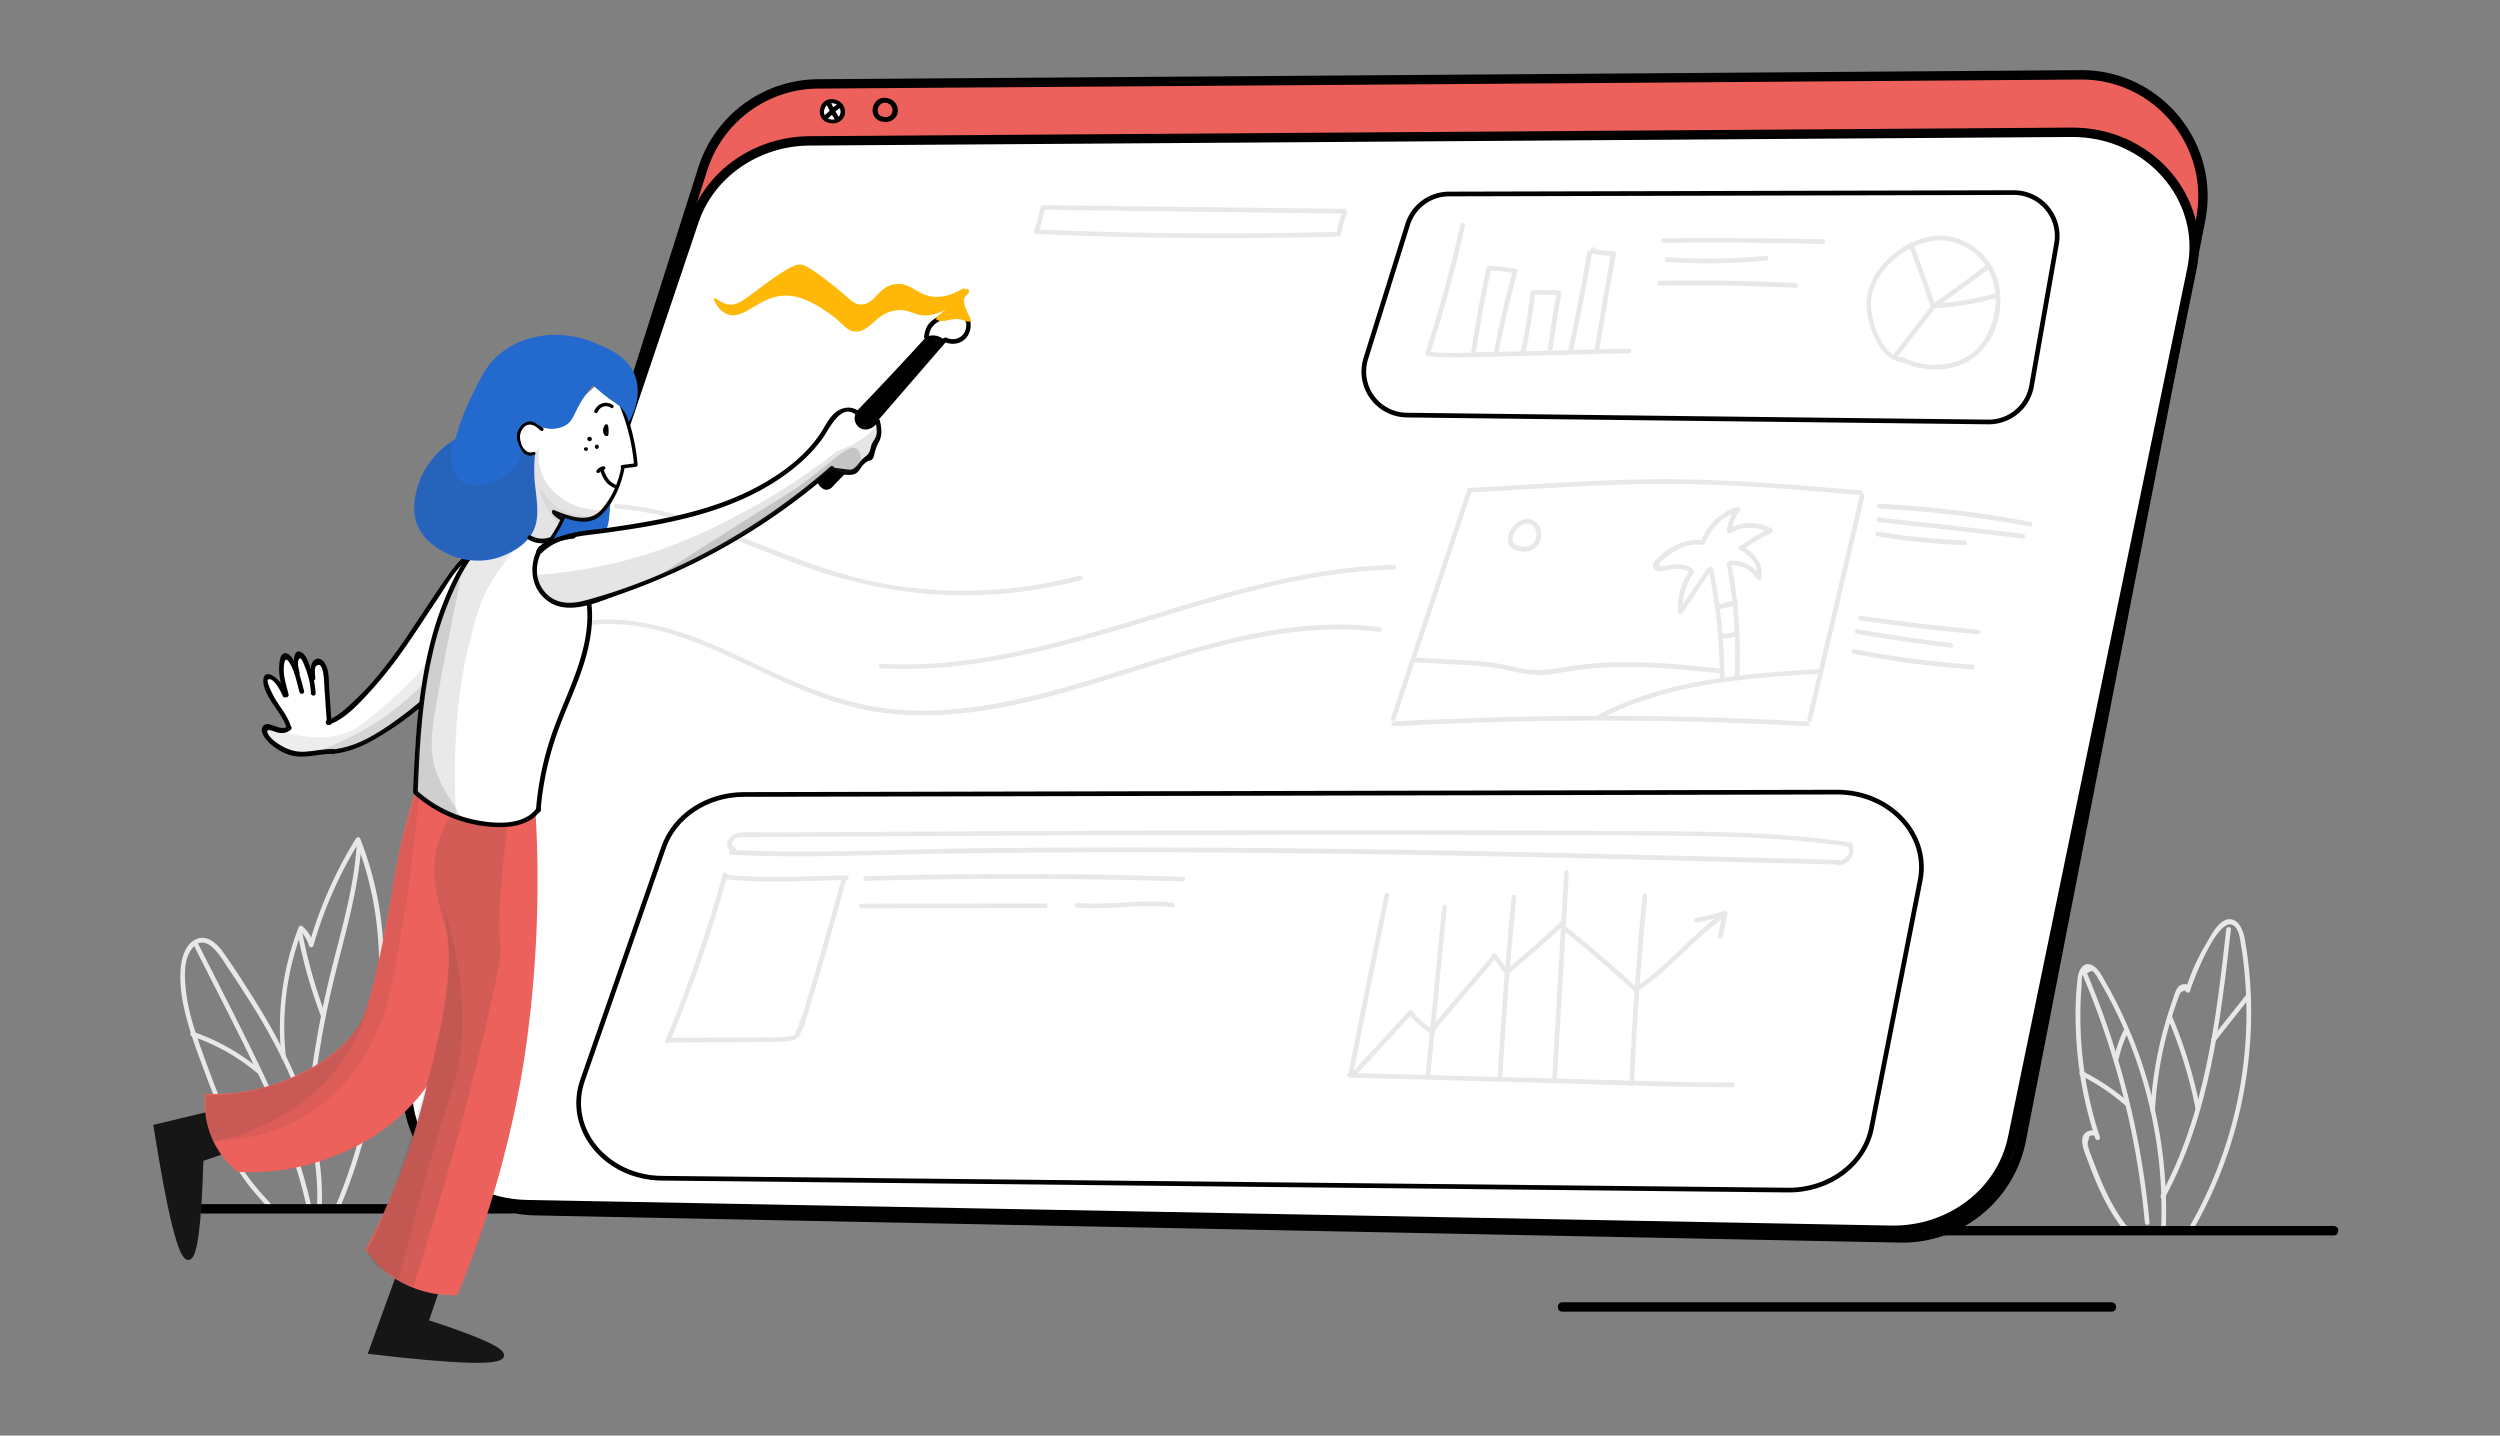 <svg id="Layer_1" data-name="Layer 1" xmlns="http://www.w3.org/2000/svg" viewBox="0 0 1600 918.78"><rect x="0" y="0" width="1600" height="918.78" fill="#808080" stroke="none"/><defs><style>.cls-1{fill:#e8e8e8;}.cls-2,.cls-9{fill:#ec615b;}.cls-2,.cls-3,.cls-5,.cls-6{stroke:#000;}.cls-2,.cls-3,.cls-5,.cls-6,.cls-8{stroke-miterlimit:10;}.cls-2,.cls-3{stroke-width:6px;}.cls-3,.cls-4,.cls-6{fill:#fff;}.cls-5{fill:none;}.cls-6,.cls-8{stroke-width:3px;}.cls-7{fill:#ffb808;}.cls-8{fill:#161616;stroke:#161616;}.cls-10,.cls-11,.cls-12,.cls-13,.cls-14,.cls-15,.cls-17,.cls-19{fill:#3d3d3d;isolation:isolate;}.cls-10{opacity:0.09;}.cls-11{opacity:0.12;}.cls-12{opacity:0.14;}.cls-13{opacity:0.11;}.cls-14{opacity:0.13;}.cls-15{opacity:0.15;}.cls-16{fill:#2469ce;}.cls-17{opacity:0.07;}.cls-18{fill:#5222d0;}.cls-19{opacity:0.19;}</style></defs><title>community</title><g id="background"><path class="cls-1" d="M1361.6,785.26c-6.8-8.5-11.9-18.1-16.2-28-2.1-4.9-4.1-10-6-15-.9-2.4-1.9-4.7-2.6-7.1s-1.1-3.8.1-6.2c0-1.7.7-2.4,2-2.2,1.1-.3,1.8.2,2.2,1.5,1-.1,2-.3,2.9-.4a247.58,247.58,0,0,1-11.6-55.7,257.37,257.37,0,0,1-.9-27.8c.1-4.3.3-8.6.7-13,.1-1.7-.1-6.5.9-7.9,1.1-.3,2.1-.6,3.2-.8,1.8-1.5,3.2-1.5,4.1.1a13.4,13.4,0,0,1,2.5,3.7c18.3,30.4,30.5,64.7,36.4,99.6a287.8,287.8,0,0,1,3.8,60.8c-.1,1.9,2.9,1.9,3,0a296.71,296.71,0,0,0-19.8-119c-3.7-9.4-7.8-18.6-12.4-27.6-2.1-4.2-4.4-8.3-6.7-12.3-1.9-3.3-3.8-7.3-7-9.5-6.2-4.2-9.8,1.8-10.5,7.3a207,207,0,0,0-1.2,31.5,250.1,250.1,0,0,0,12.5,71.3c.5,1.6,3,1.4,2.9-.4,0-4-4.5-5.7-7.9-4-6,2.9-2.6,11.2-1,15.6,6.2,16.8,12.9,33.4,24.2,47.5a1.56,1.56,0,1,0,2.4-2Z"/><path class="cls-1" d="M1379.2,710.46a253,253,0,0,1,5.4-39.6c1.4-6.1,2.9-12.2,4.8-18.2.9-3,1.9-6,2.9-8.9.5-1.5,1-3,1.6-4.4a13.36,13.36,0,0,1,.7-1.8c.4-2.1,1.8-3.3,4.1-3.7-.2,1.7,2.5,2,2.9.4,2-6.6,18.2-49.1,28.1-41.8,2.9,2.1,3.7,7,4.2,10.3.8,4.6,1.5,9.3,2,13.9.9,7.9,1.5,15.8,1.7,23.8a273.78,273.78,0,0,1-37.6,146.8,1.5,1.5,0,0,0,2.6,1.5,279.32,279.32,0,0,0,37.4-161,264.66,264.66,0,0,0-3.3-26.6c-.9-4.8-3.1-11.9-8.8-12.8-7.5-1.2-13.3,11.2-16.3,16.2a128.6,128.6,0,0,0-12.8,28.9c1,.1,2,.3,2.9.4.6-4.8-5.4-5.1-7.8-2-1.8,2.3-2.6,5.7-3.5,8.4-1.7,4.7-3.2,9.5-4.6,14.3a251.62,251.62,0,0,0-9.5,55.8c-.2,2,2.8,2,2.9.1Z"/><path class="cls-1" d="M1332.2,622.36a528.21,528.21,0,0,1,40.5,160.1c.2,1.9,3.2,1.9,3,0a535.78,535.78,0,0,0-40.9-161.7c-.8-1.7-3.4-.1-2.6,1.6Z"/><path class="cls-1" d="M1331.6,688.26a136.16,136.16,0,0,1,28.7,19.3c1.4,1.3,3.6-.8,2.1-2.1a143,143,0,0,0-29.4-19.8c-1.6-.8-3.2,1.8-1.4,2.6Z"/><path class="cls-1" d="M1359.4,659a70.75,70.75,0,0,0-6.2,17.4c-.4,1.9,2.5,2.7,2.9.8a70.62,70.62,0,0,1,5.9-16.7c.9-1.7-1.7-3.2-2.6-1.5Z"/><path class="cls-1" d="M1424.8,594.76c-6.5,58.1-13.6,118.1-41.9,170.3-.9,1.7,1.7,3.2,2.6,1.5,28.6-52.7,35.7-113.1,42.3-171.8.2-1.9-2.8-1.9-3,0Z"/><path class="cls-1" d="M1387.4,651.66a290.75,290.75,0,0,1,17.8,58.3c.4,1.9,3.3,1.1,2.9-.8a302.67,302.67,0,0,0-18.1-59c-.8-1.8-3.3-.3-2.6,1.5Z"/><path class="cls-1" d="M1417.5,666.76c7.5-9.5,15-19,22.5-28.4,1.2-1.5-.9-3.6-2.1-2.1-7.5,9.5-15,19-22.5,28.4-1.2,1.4.9,3.6,2.1,2.1Z"/><path class="cls-1" d="M174.8,772c-6.5-7-13.1-14.2-18.4-22.2a79.72,79.72,0,0,1-6.6-12.2c-1-2.4-5.7-15.2.8-12.6,1.6.6,2.3-1.5,1.5-2.5-6.6-8.4-11-18.2-14.8-28.1-3.6-9.4-7.1-18.9-10.4-28.4-3.6-10.4-6.7-21.1-7.9-32-.9-8.6-1.8-20.4,4.4-27.5,9.1-10.3,18.3,6.7,22.6,13.1,5.8,8.6,11.5,17.4,17,26.2,10.9,17.9,20.8,36.5,28.1,56.3,8.3,22.6,12.9,46.5,11.8,70.6-.1,1.9,2.9,1.9,3,0,2.2-48.8-18.7-94.3-44.2-134.7-6.3-9.9-12.6-19.9-19.5-29.4-3.9-5.3-10.1-10.8-17.1-7.3-6.4,3.1-8.8,11.4-9.4,17.9-1.1,11.8,1.2,23.8,4.4,35.1,3.6,12.8,8.5,25.2,13.1,37.6,4.3,11.6,9.1,22.9,16.8,32.7.5-.8,1-1.7,1.5-2.5a7,7,0,0,0-7.1.9,1.46,1.46,0,0,0-.7,1.3c2.2,20.2,15.9,35.7,29.1,49.9,1.2,1.4,3.3-.7,2-2.2Z"/><path class="cls-1" d="M183,676.86a174.21,174.21,0,0,1,10.8-82.4,23.35,23.35,0,0,0-2.5.7,21.33,21.33,0,0,1,6.4,10,1.51,1.51,0,0,0,2.9,0,266,266,0,0,1,29.7-67,25.12,25.12,0,0,1-2.7-.4,214.72,214.72,0,0,1,14.3,62.3c1.4,19.2,1.9,41.3-9.8,57.6a1.47,1.47,0,0,0,.9,2.2c9,2.1,6.3,16.3,5.5,22.7a306.33,306.33,0,0,1-5.3,31.6,326.62,326.62,0,0,1-18.9,58.7c-.8,1.8,1.8,3.3,2.6,1.5a329,329,0,0,0,21.1-68.5c2-10.8,4.3-22.2,4.5-33.2.1-6.3-1.5-14.2-8.6-15.8.3.7.6,1.5.9,2.2,11.7-16.3,11.5-38.1,10.3-57.3a215.31,215.31,0,0,0-14.5-64.9,1.51,1.51,0,0,0-2.7-.4,270,270,0,0,0-30,67.7h2.9a24.69,24.69,0,0,0-7.2-11.3,1.51,1.51,0,0,0-2.5.7,176.29,176.29,0,0,0-10.9,83.2c0,2,3,2,2.8.1Z"/><path class="cls-1" d="M124.5,606c13.9,27.5,28.1,54.9,41.4,82.7,13,27.4,24.5,55.7,30.7,85.5.4,1.9,3.3,1.1,2.9-.8-6.2-29.5-17.4-57.4-30.3-84.6-13.4-28.4-28-56.3-42.2-84.4-.8-1.6-3.4-.1-2.5,1.6Z"/><path class="cls-1" d="M228.2,542c-2.1,29.7-11.3,58.1-18.1,86.9a617.11,617.11,0,0,0-14.1,87.6c-.2,1.9,2.8,1.9,3,0A614.42,614.42,0,0,1,213.9,626c6.8-27.8,15.2-55.3,17.3-84,.1-2-2.9-2-3,0Z"/><path class="cls-1" d="M122.9,663.26a128.92,128.92,0,0,1,41.2,23.1c1.5,1.2,3.6-.9,2.1-2.1a136.18,136.18,0,0,0-42.5-23.9c-1.9-.7-2.7,2.2-.8,2.9Z"/><path class="cls-1" d="M190.4,596.86A314.7,314.7,0,0,0,205.3,650c.7,1.8,3.6,1,2.9-.8a327.16,327.16,0,0,1-14.9-53.1c-.4-1.9-3.2-1.1-2.9.8Z"/><path class="cls-1" d="M201.2,723.06c10.8-14.2,21.9-28.5,37.7-37.4,1.7-.9.2-3.5-1.5-2.6-16.2,9.2-27.7,23.9-38.8,38.5-1.1,1.5,1.5,3,2.6,1.5Z"/><path d="M1241.2,790.66h252.4c3.9,0,3.9-6,0-6H1241.2c-3.9,0-3.9,6,0,6Z"/><path d="M327.7,770.66h-198c-3.9,0-3.9,6,0,6h198c3.8,0,3.8-6,0-6Z"/><path d="M999.9,839.46h351.5c3.9,0,3.9-6,0-6H999.9c-3.8,0-3.9,6,0,6Z"/></g><g id="banner"><path class="cls-2" d="M1215.8,792.26l-873-17.4c-52.1-1-88.5-51.9-72.7-101.5L449.8,108a77.93,77.93,0,0,1,73.7-54.3q403.95-2.85,807.9-5.8c49.2-.4,86.5,44.5,77,92.8l-114.7,588.6A77.57,77.57,0,0,1,1215.8,792.26Z"/><path class="cls-3" d="M1210.2,787.36q-436.5-8.25-873-16.4c-52.1-1-88.5-49-72.7-95.8l179.7-533.7c10.2-30.3,40-51,73.7-51.3q404-2.7,807.9-5.5c49.2-.3,86.5,42,77,87.6L1288.1,728C1281,763,1248.1,788.06,1210.2,787.36Z"/><path d="M1284.8,742.86a78.69,78.69,0,0,1-50.4,43.2,1.5,1.5,0,0,0,.8,2.9,81.79,81.79,0,0,0,52.2-44.6c.7-1.7-1.8-3.3-2.6-1.5Z"/><path d="M531.2,75.76c-3-.3-4.1-3.5-3.3-6.1,1.1-3.3,4.3-4,7.3-2.5a4.87,4.87,0,0,1,2.3,6,4.81,4.81,0,0,1-6.3,2.4c-1.8-.7-2.6,2.2-.8,2.9a7.84,7.84,0,0,0,10.1-4.6,8,8,0,0,0-5.6-10c-4.7-1.4-8.8.8-10,5.7a7.37,7.37,0,0,0,6.3,9.2c1.9.2,1.9-2.8,0-3Z"/><path class="cls-4" d="M527.7,73.36c1.2,3.1,5.6,4.1,8.2,2.2a5.3,5.3,0,0,0-4.1-9.4A5.54,5.54,0,0,0,527.7,73.36Z"/><path d="M565,74.86c-3-.3-4.1-3.5-3.3-6.1,1.1-3.3,4.3-4,7.3-2.5a4.87,4.87,0,0,1,2.3,6,4.81,4.81,0,0,1-6.3,2.4c-1.8-.7-2.6,2.2-.8,2.9A7.84,7.84,0,0,0,574.3,73a8,8,0,0,0-5.6-10c-4.7-1.4-8.8.8-10,5.7a7.37,7.37,0,0,0,6.3,9.2c1.9.2,1.9-2.8,0-3Z"/><path class="cls-5" d="M561.5,72.46c1.2,3.1,5.6,4.1,8.2,2.2a5.3,5.3,0,0,0-4.1-9.4A5.54,5.54,0,0,0,561.5,72.46Z"/><path d="M529.2,67.16a65.55,65.55,0,0,0,4.9,9c1,1.6,3.6.1,2.6-1.5a97.54,97.54,0,0,1-4.9-9c-.8-1.7-3.4-.2-2.6,1.5Z"/><path d="M529.5,76.16c1.4-1.2,2.7-2.5,4.1-3.7a20.17,20.17,0,0,1,3.9-3.2c1.7-.9.2-3.5-1.5-2.6a20.64,20.64,0,0,0-4,3.3c-1.5,1.4-3.1,2.8-4.6,4.2-1.4,1.2.7,3.3,2.1,2Z"/><path class="cls-6" d="M900.9,143.66c-8.9,28.6-17.9,57.3-26.8,85.9a27.85,27.85,0,0,0,26.2,36.1q186.15,2.25,372.2,4.4a27.83,27.83,0,0,0,27.7-23c5.3-30.4,10.7-60.8,16-91.2a27.8,27.8,0,0,0-27.4-32.6l-361.4.9A27.79,27.79,0,0,0,900.9,143.66Z"/><path class="cls-6" d="M424.7,542.36l-51.9,149.1c-10.7,30.8,14.7,62.2,50.7,62.6q360.3,3.75,720.7,7.6c26.4.3,49.1-16.6,53.6-39.9q15.6-79.05,31.1-158.2c5.8-29.6-19.6-56.6-53.1-56.6l-699.9,1.5C452.4,508.56,431.7,522.26,424.7,542.36Z"/><path class="cls-1" d="M938.5,315l-48.3,144.6c-.6,1.8,2.3,2.6,2.9.8l48.3-144.6c.6-1.9-2.3-2.7-2.9-.8Z"/><path class="cls-1" d="M940.4,315.26c41.8-2.2,83.8-5.6,125.7-5.6,41.7,0,83.3,3.6,124.8,7.2,1.9.2,1.9-2.8,0-3-41.5-3.6-83.1-7.1-124.8-7.2-41.9,0-83.9,3.4-125.7,5.6-1.9.1-2,3.1,0,3Z"/><path class="cls-1" d="M1190.4,316.76q-16.8,71.7-33.7,143.3c-.4,1.9,2.5,2.7,2.9.8q16.8-71.7,33.7-143.3c.4-1.8-2.5-2.6-2.9-.8Z"/><path class="cls-1" d="M892,464.76q102.9-5.55,206-2.5c19.6.6,39.1,1.4,58.7,2.5,1.9.1,1.9-2.9,0-3q-102.9-5.7-206-2.5c-19.6.6-39.1,1.4-58.7,2.5-1.9.1-2,3.1,0,3Z"/><path class="cls-1" d="M1025.2,459.66c42.8-22.3,91.7-25.6,139-28.5,1.9-.1,1.9-3.1,0-3-47.8,3-97.2,6.4-140.5,28.9-1.8.9-.3,3.5,1.5,2.6Z"/><path class="cls-1" d="M1093.5,364.46a353.58,353.58,0,0,1,7.2,69.6,1.5,1.5,0,0,0,3,0,369.66,369.66,0,0,0-7.3-70.4c-.4-1.9-3.3-1.1-2.9.8Z"/><path class="cls-1" d="M1092.4,364c-6.1,8.9-12.1,17.9-18.2,26.8.9.3,1.9.5,2.8.8a39,39,0,0,1,6.9-24.8c1.1-1.6-1.5-3.1-2.6-1.5a41.85,41.85,0,0,0-7.4,26.3,1.53,1.53,0,0,0,2.8.8c6.1-8.9,12.1-17.9,18.2-26.8,1.2-1.7-1.4-3.2-2.5-1.6Z"/><path class="cls-1" d="M1082.3,363.16a22.39,22.39,0,0,0-10.5-2c-2.2.1-11.1,2.8-9.8-.5.5-1.3,3.3-3,4.4-3.9a48.83,48.83,0,0,1,6.6-4.6,25.5,25.5,0,0,1,16.6-3.4c1.9.3,2.7-2.6.8-2.9-11.6-1.8-23.7,4.5-31.2,13.2-2,2.3-1.7,5.5,1.6,6.5,1.8.5,3.8-.2,5.5-.6,4.9-1.1,9.7-1.5,14.5.6,1.7,1,3.2-1.6,1.5-2.4Z"/><path class="cls-1" d="M1092.3,345.66a32.24,32.24,0,0,1,20.6-18.4c-.5-.8-1-1.7-1.5-2.5a29.51,29.51,0,0,0-6.1,14.7c-.2,1.9,2.8,1.9,3,0a26.1,26.1,0,0,1,5.2-12.6c.8-1.1.1-3-1.5-2.5a35.36,35.36,0,0,0-22.7,20.5c-.6,1.8,2.3,2.6,3,.8Z"/><path class="cls-1" d="M1107.5,341.26a25.14,25.14,0,0,1,24.9-.3v-2.6a125,125,0,0,0-18,10.6c-1.6,1.1-.1,3.7,1.5,2.6a125,125,0,0,1,18-10.6,1.54,1.54,0,0,0,0-2.6,27.82,27.82,0,0,0-27.9.3,1.5,1.5,0,0,0,1.5,2.6Z"/><path class="cls-1" d="M1113.3,351.76c6.5,3.6,12.8,9.5,11,17.7a25.12,25.12,0,0,0,2.7-.4,21.55,21.55,0,0,0-19.3-10.2c-1.9.1-1.9,3.1,0,3a18.34,18.34,0,0,1,16.7,8.7c.6,1,2.5,1,2.7-.4,2-9.5-4.6-16.8-12.4-21.1-1.6-.8-3.1,1.8-1.4,2.7Z"/><path class="cls-1" d="M1105.1,361.36a300.44,300.44,0,0,1,5,72.7c-.1,1.9,2.9,1.9,3,0a302,302,0,0,0-5.1-73.5c-.4-1.9-3.3-1.1-2.9.8Z"/><path class="cls-1" d="M1101.8,408.46a17.82,17.82,0,0,0,9.4-1.5c1.8-.8.2-3.4-1.5-2.6a13.46,13.46,0,0,1-7.9,1.1c-1.9-.3-1.9,2.7,0,3Z"/><path class="cls-1" d="M905,423.86c16.4,1,33,1.3,49.3,3.2,8,.9,15.7,3.3,23.6,4.5,7.7,1.1,15.2,0,22.9-1.4,33.7-5.9,67.6-2.7,101.3.9,1.9.2,1.9-2.8,0-3-32.6-3.5-65.7-6.9-98.3-1.5-9.2,1.5-17.9,3.3-27.2,1.7-7.5-1.3-14.7-3.3-22.2-4.2-16.3-1.9-32.9-2.2-49.3-3.2-2-.2-2,2.8-.1,3Z"/><path class="cls-1" d="M1098.3,387.76c.4,1.7,2.1,2.1,3.7,1.8a75.06,75.06,0,0,0,9.3-2.5,1.5,1.5,0,0,0-.8-2.9c-1.8.5-3.6,1-5.4,1.4a23.35,23.35,0,0,0-2.5.7l-1.2.3c-.7-.1-.7,0-.2.3-.4-1.8-3.3-1-2.9.9Z"/><path class="cls-1" d="M971.6,349.56c-9.9-3.2,3-20.2,9.9-12.6,2.5,2.7,2.4,7.4.1,10.2a8.27,8.27,0,0,1-10.6,1.7,1.5,1.5,0,0,0-1.5,2.6c5.1,2.9,12,1.8,15.2-3.3,2.9-4.7,2.1-12-3-14.9-11.1-6.2-24.4,14.9-10.8,19.3,1.8.5,2.6-2.4.7-3Z"/><path class="cls-1" d="M1202.8,325.46a722.12,722.12,0,0,1,96.1,11.5c1.9.4,2.7-2.5.8-2.9a716,716,0,0,0-96.9-11.7c-1.9,0-1.9,3,0,3.1Z"/><path class="cls-1" d="M1202.3,334.16c30.8,3.3,61.7,6.8,92.4,10.5,1.9.2,1.9-2.8,0-3q-46.2-5.55-92.4-10.5c-1.9-.2-1.9,2.8,0,3Z"/><path class="cls-1" d="M1201.3,343.16a423.18,423.18,0,0,0,56.1,5.7c1.9.1,1.9-2.9,0-3a428.13,428.13,0,0,1-55.3-5.6c-1.9-.3-2.7,2.6-.8,2.9Z"/><path class="cls-1" d="M1190.1,397.06q38,5.4,76.1,9c1.9.2,1.9-2.8,0-3q-37.8-3.6-75.3-8.9c-1.9-.3-2.7,2.6-.8,2.9Z"/><path class="cls-1" d="M1188.2,405.66q30.15,5.25,60.4,8.8c1.9.2,1.9-2.8,0-3-20-2.3-39.8-5.2-59.6-8.7-1.9-.4-2.7,2.5-.8,2.9Z"/><path class="cls-1" d="M1186.1,418.36a575.79,575.79,0,0,0,76.2,10c1.9.1,1.9-2.9,0-3a598.38,598.38,0,0,1-75.4-9.9c-1.9-.4-2.7,2.5-.8,2.9Z"/><path class="cls-1" d="M468,547.06c46,2.3,92.2-.1,138.2-.8s91.9-.9,137.9-.8c92.3.2,184.5,1.9,276.8,4,52,1.2,103.9,2.6,155.9,3.9,1.9.1,1.9-2.9,0-3-92.2-2.4-184.5-4.9-276.8-6.4s-184.5-2.2-276.8-1c-51.7.6-103.6,3.7-155.2,1a1.55,1.55,0,0,0,0,3.1Z"/><path class="cls-7" d="M466.2,194.86c6,.9,10.2-3.2,22.1-12,17.9-13.3,21.7-13.7,24.4-13.5,1.3.1,3.7.5,15,9,16.5,12.4,17.5,16.2,22.9,16.5,9.8.4,11.2-12,22.9-13.1,10.6-1,13.9,8.7,27,8.2,10.1-.3,16-6.5,16.9-5.2,1.1,1.7-8.4,14.8-22.1,16.9-10.1,1.5-12.3-4.4-22.1-3-13.6,2-16.2,14.4-26.2,13.5-5.9-.6-6.7-5-16.9-12-5.4-3.7-14.8-10.1-25.1-10.9-18.9-1.4-28.7,16.9-40.1,11.6-5.5-2.5-8.6-9.3-7.9-10.1C457.5,190,461,194.06,466.2,194.86Z"/><path class="cls-1" d="M934.7,143.56q-9.15,41.55-22.4,82.1c-.6,1.8,2.3,2.6,2.9.8q13.2-40.5,22.4-82.1c.4-1.9-2.5-2.7-2.9-.8Z"/><path class="cls-1" d="M914.1,228c10.3,1.2,20.6.7,31,.5,10.8-.3,21.6-.5,32.5-.8,21.6-.5,43.3-1.1,64.9-1.6a1.5,1.5,0,0,0,0-3c-21.6.5-43.3,1.1-64.9,1.6-10.5.3-21,.5-31.5.8-10.7.3-21.3.8-32-.4-1.9-.3-1.9,2.7,0,2.9Z"/><path class="cls-1" d="M951.3,171.46q-5.7,26.7-9.7,53.7c-.3,1.9,2.6,2.7,2.9.8q4.05-27,9.7-53.7c.4-1.9-2.5-2.7-2.9-.8Z"/><path class="cls-1" d="M953.6,173.06a117.9,117.9,0,0,1,15.7,1.8c-.3-.6-.7-1.2-1-1.8q-7,25.35-12,51.2c-.4,1.9,2.5,2.7,2.9.8q4.95-25.8,12-51.2a1.43,1.43,0,0,0-1-1.8,130.22,130.22,0,0,0-16.5-1.9c-2.1-.2-2.1,2.8-.1,2.9Z"/><path class="cls-1" d="M979.4,188.46c-1.5,12.2-3.5,24.2-6,36.2-.4,1.9,2.5,2.7,2.9.8,2.6-12.2,4.6-24.6,6.1-37,.2-1.9-2.8-1.9-3,0Z"/><path class="cls-1" d="M980.9,188.66a158.86,158.86,0,0,1,16.9.3,23.07,23.07,0,0,1-1.4-1.9c-2.2,11.9-4.1,23.8-5.7,35.8-.3,1.9,2.7,1.9,3,0,1.6-11.7,3.4-23.3,5.6-35a1.52,1.52,0,0,0-1.4-1.9c-5.6-.4-11.3-.4-16.9-.3a1.5,1.5,0,1,0-.1,3Z"/><path class="cls-1" d="M1015.9,161.26c-3.5,20.9-7.6,41.8-12.1,62.5-.4,1.9,2.5,2.7,2.9.8,4.5-20.7,8.6-41.6,12.1-62.5.4-1.9-2.5-2.7-2.9-.8Z"/><path class="cls-1" d="M1018.3,159.76v.5a1.5,1.5,0,0,0,3,0v-.5a1.54,1.54,0,0,0-1.5-1.5,1.61,1.61,0,0,0-1.5,1.5Z"/><path class="cls-1" d="M1019,162.26a57.44,57.44,0,0,0,13.7,1.4,23.07,23.07,0,0,1-1.4-1.9q-5.85,31.35-10.9,62.9c-.3,1.9,2.6,2.7,2.9.8q5.1-31.5,10.9-62.9a1.52,1.52,0,0,0-1.4-1.9,62.05,62.05,0,0,1-12.9-1.3c-2-.4-2.8,2.4-.9,2.9Z"/><path class="cls-1" d="M1064.7,155.46c34-.4,67.9-.2,101.9.7a1.5,1.5,0,0,0,0-3c-34-.8-67.9-1-101.9-.7a1.5,1.5,0,0,0,0,3Z"/><path class="cls-1" d="M1067,167.66a394.83,394.83,0,0,0,63.4-.9c1.9-.2,1.9-3.2,0-3a394.83,394.83,0,0,1-63.4.9c-1.9-.1-1.9,2.9,0,3Z"/><path class="cls-1" d="M1062.4,182.76q43.5-.75,87,1.5c1.9.1,1.9-2.9,0-3q-43.5-2.4-87-1.5a1.5,1.5,0,0,0,0,3Z"/><path class="cls-1" d="M1218,229.16c-10.2-1.3-15.1-11.5-18-20.2-2.7-8.2-3.7-16.8-.6-25,5.4-14.4,20.1-26,34.9-29.3,15.4-3.5,31,4.7,38.4,18.4,7.8,14.4,5.1,32.9-4,46-11.2,16.1-34.8,17.9-51.2,9.4-1.7-.9-3.2,1.7-1.5,2.6,15.7,8.1,37.4,7.7,50.7-5,13-12.4,17.2-34.5,10.4-50.9-6.5-15.5-22.9-26.3-39.9-24.1-16.8,2.2-33.7,15-40.1,30.7-4.3,10.7-2.5,21.9,1.7,32.3,3.6,8.8,9.3,16.8,19.3,18.1,1.8.2,1.8-2.8-.1-3Z"/><path class="cls-1" d="M1222.2,158.66c4.7,12.1,9,24.4,13.1,36.8.6,1.8,3.5,1,2.9-.8-4.1-12.4-8.4-24.6-13.1-36.8-.7-1.7-3.6-1-2.9.8Z"/><path class="cls-1" d="M1238.4,197.16c11.8-8.2,23.5-16.7,34.9-25.4,1.5-1.2,0-3.8-1.5-2.6q-17.25,13.05-34.9,25.4c-1.6,1.1-.1,3.7,1.5,2.6Z"/><path class="cls-1" d="M1237.9,197.26a165.68,165.68,0,0,0,39.5-6.6,1.51,1.51,0,0,0-.8-2.9,158.18,158.18,0,0,1-38.7,6.4c-1.9.2-1.9,3.2,0,3.1Z"/><path class="cls-1" d="M1235.5,196.26c-8,10.3-15.9,20.6-23.9,30.9-1.2,1.5,1.4,3,2.6,1.5,8-10.3,15.9-20.6,23.9-30.9,1.2-1.5-1.4-3-2.6-1.5Z"/><path class="cls-1" d="M470,542c-2.5-.7-1-4,.1-5.1s4.2-1.1,5.8-1.1c2.9-.1,5.8,0,8.8-.1,6,0,12-.1,18-.1,12-.1,24-.1,36-.2,23.7-.1,47.3-.3,71-.4q71.55-.45,143-.6,142.5-.45,284.9.2c26,.2,52.1.2,78.1,1.3,12.9.5,25.8,1.3,38.7,2.5,6.4.6,12.9,1.3,19.3,2.1,2.1.3,4.2.5,6.3.9,1.7.3,2.7,0,3.3,1.6,1.6,3.8-3.5,7.7-6.6,7.9-1.9.1-1.9,3.1,0,3,6.7-.5,11.4-7.3,8.9-13.7-.2-.5-.5-1-1-1-47.7-7.1-96-7.1-144.1-7.4q-74.55-.45-149-.5-149.4,0-298.9.9c-28,.2-56,.3-84,.5-6.7,0-13.3.1-20,.1-5.6,0-12.2-.9-17.6.7-5.2,1.5-8.6,9.7-1.8,11.6,1.8.3,2.6-2.6.8-3.1Z"/><path class="cls-1" d="M462.6,559.56a888.16,888.16,0,0,1-36.7,106.2c-.7,1.8,2.2,2.6,2.9.8a888.16,888.16,0,0,0,36.7-106.2,1.5,1.5,0,0,0-2.9-.8Z"/><path class="cls-1" d="M463.6,562.56c25.7,3.1,52.2,1,78,.7a1.5,1.5,0,0,0,0-3c-25.8.4-52.3,2.4-78-.7-2-.2-1.9,2.8,0,3Z"/><path class="cls-1" d="M538.4,563.06q-12.75,47.1-27,93.8c-.6,1.9,2.3,2.6,2.9.8q14.25-46.65,27-93.8a1.5,1.5,0,0,0-2.9-.8Z"/><path class="cls-1" d="M427.3,667.26l42.2-.3c6.9,0,13.7-.1,20.6-.1,6.1,0,12.2.2,18.2-1.2,1.9-.4,1.1-3.3-.8-2.9-6.3,1.5-12.9,1.1-19.4,1.1-6.9,0-13.7.1-20.6.1-13.4.1-26.8.2-40.2.2-1.9.1-1.9,3.1,0,3.1Z"/><path class="cls-1" d="M554.1,563.76q101.4-2.85,202.9.4c1.9.1,1.9-2.9,0-3q-101.4-3.3-202.9-.4a1.5,1.5,0,0,0,0,3Z"/><path class="cls-1" d="M551.3,581.36c39.2-.1,78.4-.1,117.7-.2a1.5,1.5,0,0,0,0-3c-39.2.1-78.4.1-117.7.2a1.5,1.5,0,0,0,0,3Z"/><path class="cls-1" d="M511,663.76a31,31,0,0,0,3.8-9.5c.4-1.9-2.5-2.7-2.9-.8a28,28,0,0,1-3.5,8.8c-1,1.6,1.6,3.1,2.6,1.5Z"/><path class="cls-1" d="M886.2,572.56q-12,57.3-23.2,114.6c-.4,1.9,2.5,2.7,2.9.8q11.25-57.3,23.2-114.6c.4-1.9-2.5-2.7-2.9-.8Z"/><path class="cls-1" d="M863.6,689.66,986.8,693c40.6,1.1,81.2,2.8,121.8,2.8a1.5,1.5,0,0,0,0-3c-40.6,0-81.2-1.8-121.8-2.8l-123.2-3.3c-1.9-.1-1.9,2.9,0,3Z"/><path class="cls-1" d="M866.6,689.36c12.4-13.4,24.8-26.9,37.2-40.3h-2.1a55.05,55.05,0,0,0,14.5,12.7,1.5,1.5,0,0,0,1.5-2.6A50.72,50.72,0,0,1,903.8,647a1.54,1.54,0,0,0-2.1,0c-12.4,13.4-24.8,26.9-37.2,40.3-1.3,1.4.8,3.5,2.1,2.1Z"/><path class="cls-1" d="M917,660.76c13.3-15.7,26.7-31.3,40-47,1.2-1.5-.9-3.6-2.1-2.1-13.3,15.7-26.7,31.3-40,47-1.3,1.4.8,3.5,2.1,2.1Z"/><path class="cls-1" d="M954.9,612.26c2.7,3.6,5.4,7.1,8.1,10.7a1.56,1.56,0,0,0,2.4.3c12.2-10,24.1-20.5,35.6-31.3,1.4-1.3-.7-3.4-2.1-2.1-11.5,10.8-23.4,21.3-35.6,31.3l2.4.3c-2.7-3.6-5.4-7.1-8.1-10.7-1.3-1.6-3.9-.1-2.7,1.5Z"/><path class="cls-1" d="M997.8,593.26c16.7,13.2,32.8,27.1,48.4,41.5,1.4,1.3,3.5-.8,2.1-2.1q-23.4-21.75-48.4-41.5c-1.5-1.2-3.6.9-2.1,2.1Z"/><path class="cls-1" d="M1048,634.36c20.6-13.1,35.4-33.3,55.5-47.1,1.6-1.1.1-3.7-1.5-2.6-20.1,13.8-34.9,34-55.5,47.1-1.6,1-.1,3.6,1.5,2.6Z"/><path class="cls-1" d="M1086,590.36a147.05,147.05,0,0,0,18.5-4.6l-1.8-1.8c-1.1,5-2.1,10-3.2,15-.4,1.9,2.5,2.7,2.9.8,1.1-5,2.1-10,3.2-15,.2-1.1-.7-2.2-1.8-1.8a147.05,147.05,0,0,1-18.5,4.6c-1.9.3-1.1,3.2.7,2.8Z"/><path class="cls-1" d="M923,580.46c-3.5,35.7-7.1,71.4-10.6,107.1-.2,1.9,2.8,1.9,3,0,3.5-35.7,7.1-71.4,10.6-107.1.1-1.9-2.9-1.9-3,0Z"/><path class="cls-1" d="M967.4,574.16q-5.55,57.45-8.9,115.1c-.1,1.9,2.9,1.9,3,0q3.3-57.6,8.9-115.1c.1-2-2.9-1.9-3,0Z"/><path class="cls-1" d="M1051.2,573.06q-5.85,60-8.4,120.2c-.1,1.9,2.9,1.9,3,0q2.55-60.15,8.4-120.2c.2-1.9-2.8-1.9-3,0Z"/><path class="cls-1" d="M1001.1,558.46q-3.9,66.9-7.8,133.7c-.1,1.9,2.9,1.9,3,0q3.9-66.9,7.8-133.7c.1-2-2.9-2-3,0Z"/><path class="cls-1" d="M689.4,580.86c20.3,1.8,40.6-2.7,60.9-.2,1.9.2,1.9-2.8,0-3-20.3-2.5-40.6,2-60.9.2-2-.1-1.9,2.9,0,3Z"/><path class="cls-1" d="M374.5,400.46c35.4-5.2,69.5,9,100.9,23.8,29.1,13.8,57.9,27.9,90.2,32,69,8.6,135.1-20.4,200-38.7,38.1-10.7,77.6-18.2,117.3-13.2,1.9.2,1.9-2.8,0-3-70.3-8.9-136.7,20.7-202.9,39-33.6,9.3-68.4,16.3-103.4,14s-66-16.5-97.3-31.4c-32.9-15.7-68.3-30.8-105.6-25.3-1.9.2-1,3.1.8,2.8Z"/><path class="cls-1" d="M563.9,427.76c88.1,4.7,169.7-34.6,254-53.5,24.3-5.4,49-9.2,74-9.7a1.5,1.5,0,0,0,0-3c-88,2-168.5,42.5-254.1,58-24.4,4.4-49.1,6.6-73.9,5.3-1.9-.3-1.9,2.7,0,2.9Z"/><path class="cls-1" d="M394.4,325.46c39.9,2.8,76.3,20.6,113.1,34.5,37.4,14.1,76.4,22,116.4,21a299.87,299.87,0,0,0,67.9-9.7,1.5,1.5,0,0,0-.8-2.9,291.76,291.76,0,0,1-123.7,5.5c-39.2-6.8-74.5-23.9-111.6-37.2-19.8-7.1-40.2-12.7-61.3-14.1-2-.2-1.9,2.8,0,2.9Z"/><path class="cls-1" d="M665.7,133.16a75.94,75.94,0,0,1-3.9,14.7,1.48,1.48,0,0,0,1.4,1.9q95.55,4.2,191.1,1.7c1.9-.1,1.9-3.1,0-3q-95.55,2.55-191.1-1.7a23.07,23.07,0,0,1,1.4,1.9,74.08,74.08,0,0,0,3.9-14.7c.4-1.9-2.5-2.7-2.8-.8Z"/><path class="cls-1" d="M667.7,134.26l192.2,2.4a1.5,1.5,0,0,0,0-3l-192.2-2.4c-1.9-.1-1.9,2.9,0,3Z"/><path class="cls-1" d="M859.6,134.86a62.1,62.1,0,0,0-4.3,14.7c-.3,1.9,2.6,2.7,2.9.8a62.2,62.2,0,0,1,4-14c.7-1.8-1.9-3.3-2.6-1.5Z"/></g><g id="girl"><g id="leg_left" data-name="leg left"><path class="cls-8" d="M151.2,708.76l-51.4,12.3c8.9,56.2,15.9,84.2,20.8,83.8q6.3-.45,8.1-63c9.5-3.3,19-6.5,28.5-9.8C155.2,724.36,153.2,716.56,151.2,708.76Z"/><path class="cls-9" d="M268.1,499.26c-2.2,6.6-5.5,17.1-8.9,30.4-7.1,27.7-7.4,39.5-14.6,74.7-8.6,41.9-13,49.1-15.8,53.2-12.7,18.2-30.3,26.5-39.9,31A124.06,124.06,0,0,1,131.3,700c-.5,5.9-1,20.3,7.6,34.8A56.27,56.27,0,0,0,152.2,750a144.75,144.75,0,0,0,60.1-9.5c10.7-4.1,38-15.1,58.8-42.4,16-21,20.4-41.5,25.3-64.5,9.5-44.3-2.3-51,9.5-88.6,7.1-22.8,15.3-34,9.5-42.4C308.5,492.26,286.8,495,268.1,499.26Z"/><path class="cls-10" d="M269.3,499.36c-1,10.7-2.5,25.5-4.6,43.1-1.9,15.5-4,32.3-7.4,51.9-5.9,33.6-8.9,50.4-15.3,64.4-5.6,12.2-16.4,34.8-41.2,51.9-25.8,17.7-52.5,19.4-64.4,19.5a57,57,0,0,1-3.7-12,61.76,61.76,0,0,1-.9-17.1,135.33,135.33,0,0,0,30.6-3.2,128.48,128.48,0,0,0,39.4-15.8c9.1-5.7,18.6-11.6,26.4-23.2,5.3-7.8,7.5-14.9,11.1-29.7,5.3-21.8,8-32.6,10.2-48.6C251.9,562.06,257.2,535.06,269.3,499.36Z"/><path class="cls-11" d="M132,700.76a59,59,0,0,0,.8,17.3,63.07,63.07,0,0,0,3.9,12.6c13.7-2.9,56.8-13.9,83.5-53.3a118.29,118.29,0,0,0,15.5-33.1,84.07,84.07,0,0,1-15.7,24.4c-14.3,15.3-30.7,20.9-42.5,24.9A131.5,131.5,0,0,1,132,700.76Z"/></g><g id="leg_right" data-name="leg right"><path class="cls-8" d="M260.8,800.56q-11.7,32.25-23.4,64.6c54.8,6.4,82.7,7.3,83.7,2.5.8-3.7-15.4-11-48.4-21.7,4.5-13.3,9.1-26.6,13.6-39.9C277.8,804.26,269.3,802.36,260.8,800.56Z"/><path class="cls-9" d="M342.1,510.66c1.1,14.8,2.1,35,1.9,58.8-.5,65.7-9.4,115-12,128.4a674.8,674.8,0,0,1-39.2,131,68.61,68.61,0,0,1-39.2-10.1,65.72,65.72,0,0,1-19.6-19,444.65,444.65,0,0,0,20.9-45.6c12.9-33,18.5-59.3,22.1-76.6,8.1-38.9,12.2-58.3,8.9-79.1-3.2-19.7-8.4-23.1-7.6-39.9.2-3.7,2.7-46.8,29.7-55C321.9,499.46,335.7,506.66,342.1,510.66Z"/><path class="cls-12" d="M318.4,503.16c8.9,3.8,6,28.8,5.2,35.4-10.7,94.2,4,43.5-8.9,101.6-17.7,79.8-41.6,156.5-50,182.9a18,18,0,0,1-7.8-1.6c-2.8-1.3-3.4-3-6.8-5.7-3.7-2.9-5-2.7-7.8-4.7-2.5-1.8-5.6-5-7.8-10.9,5.2-10.2,11.4-23.3,17.7-39.1,8-20,12.4-35.2,17.2-51.6,0,0,15-51.7,17.7-91.2a79,79,0,0,0-.5-17.2c-.9-6.2-2.2-9.3-4.2-16.7a171.4,171.4,0,0,1-4.2-20.8c-2.5-23.9,10.2-43.1,16.2-50a29.27,29.27,0,0,1,8.9-7.3C304.8,505.56,313.5,501.06,318.4,503.16Z"/><path class="cls-13" d="M295.5,665.86c-1.7,24.3-7.4,31.5-24,91.2-7.3,26.2-12.7,47.7-16.2,61.5a41,41,0,0,1-20.3-17.7,421.69,421.69,0,0,0,18.2-43.3c2.6-7.2,4.3-12.7,5.9-17.7,22.8-73.1,26.4-95.3,27.5-110.5a198.94,198.94,0,0,0,0-26.6,148.93,148.93,0,0,0-3.4-23.3S298.8,618.66,295.5,665.86Z"/></g><g id="hand_left" data-name="hand left"><path class="cls-4" d="M169.1,466c.2-.3,1.2-.2,3.2,0,3.4.3,4.5.8,6.7,1s4.9.3,5.7-1c1.1-1.7-2.4-5-7.3-12.1-8.4-12-8-16.2-7.3-18.1.2-.5.8-2.4,2.1-2.7,1.7-.4,3.6,1.9,5.4,4.2,3,3.7,4.2,6.6,4.5,6.4.6-.2-2.9-7.7-2.1-16.9.2-2.5.6-6.1,2.4-6.6,1.6-.5,4,1.5,5.9,4.7,0-.4.5-5.9,2.4-6.3,1.5-.3,3.2,2.6,4.9,5.4a32.42,32.42,0,0,1,2.8,5.8,5.69,5.69,0,0,1,3.5-5.8c2.3-.7,4.4,1.1,4.5,1.2,2.3,2.1,2.1,5.8,2.1,7.1-.2,5.7.4,15.3,1.7,29.3a55.79,55.79,0,0,0,10.6-5.6c4.3-2.9,8.8-6.7,19.9-20,4.3-5.2,6.5-7.8,10.3-12.9,13.7-18.3,21.8-29.1,30-44.4,2.6-4.9,6.8-13.2,15.5-20.6,2.8-2.4,8.3-6.9,11.5-5.2,2.3,1.2,2.5,5,2.4,10.6-.1,12.2-.2,18.2-2.3,26.5a115.84,115.84,0,0,1-15.7,35.6c-7.9,11.6-15.8,18.3-26,27-10.6,9-19.4,16.4-33.3,22-9.1,3.6-16.3,4.9-23.9,6.3-12.6,2.2-19.1,3.3-25.6.5C174.3,477.36,168,467.46,169.1,466Z"/><path d="M307.6,351.46c-10.8,1.5-17.2,11.6-23,19.9-7.4,10.6-14.4,21.5-21.6,32.2a320.47,320.47,0,0,1-23.2,31.3,164.53,164.53,0,0,1-12.9,13.5c-5.1,4.8-10.7,10.3-17.4,12.6-1.8.6-1,3.5.8,2.9,10.5-3.5,19.4-13.5,26.7-21.4a270.93,270.93,0,0,0,23-29.2c7.2-10.4,14.1-21.1,21.1-31.6,6.6-9.8,14.4-25.5,27.3-27.3,1.9-.3,1.1-3.1-.8-2.9Z"/><path d="M213,482.46c12.8-1.2,23.6-7.1,34.3-13.9a179.84,179.84,0,0,0,29.7-23.2A124.49,124.49,0,0,0,304.9,406c6.4-14.9,9.4-31.2,7.3-47.4-.2-1.9-3.2-1.9-3,0,3.4,27.1-7.4,54-24.8,74.6a161.88,161.88,0,0,1-26.5,24.5c-13.2,9.8-28.2,20.3-45,21.9-1.8.1-1.8,3.1.1,2.9Z"/><path d="M213,479.36c-5.9-.1-11.6,1.3-17.4,1.7-6.7.5-12.3-1.5-17.8-5.2-2.2-1.5-4.6-3.3-6-5.7-2.9-5.1,3.1-2.1,5.2-1.5,3.4,1,6.5.6,9.1-1.7,1.5-1.3-.7-3.4-2.1-2.1-4.5,4-12.9-4.9-15.9.2-2.3,3.9,3,9.5,5.6,11.6,4.5,3.7,10,6.7,15.9,7.4,7.8.9,15.6-1.8,23.4-1.6,1.9-.1,1.9-3.1,0-3.1Z"/><path d="M186.3,465.26c-2-6.7-6.5-11.9-10.1-17.8-.5-.8-6.5-11.7-4.5-12.6,3.5-1.6,8.5,8.5,9.2,10.5.6,1.8,3.5,1,2.9-.8a22.83,22.83,0,0,0-8.6-11.7c-2.2-1.5-5.4-2.6-6.4.8-1.3,4.6,2.1,10.8,4.4,14.6,3.6,5.9,8.3,11,10.3,17.8a1.46,1.46,0,1,0,2.8-.8Z"/><path d="M184.7,444.46c-.9-3.7-2.1-7.5-2.7-11.3a26.64,26.64,0,0,1-.3-6.9c.3-3,.9-6,3.3-2.5,3.7,5.5,4.9,13,6.7,19.2a1.5,1.5,0,0,0,2.9-.8c-1.5-5.3-2.7-10.9-4.9-16-1.1-2.5-3.6-8.1-7.1-8.1s-3.7,5.6-3.9,8.1c-.5,6.5,1.5,12.7,3.1,18.9a1.48,1.48,0,1,0,2.9-.6Z"/><path d="M191.7,430.26c-.5-2.1-1.5-5.6-.7-7.7,1.5-3.9,3.7,3.1,4.3,4.6a50,50,0,0,1,3.7,16.6c.1,1.9,3.1,1.9,3,0a56.88,56.88,0,0,0-3.2-15.9c-1.1-3.1-2.7-8.6-5.7-10.3-6.8-3.9-4.9,11.1-4.4,13.6.5,1.8,3.4,1,3-.9Z"/><path d="M201.8,433.76c-.1-1-.8-6.4.4-7.4,3.3-2.9,4.2,2.4,4.6,4,.7,3.4.6,7.2.9,10.7.5,7.2,1,14.3,1.5,21.5.1,1.9,3.1,1.9,3,0-.5-7.2-1-14.3-1.5-21.5-.3-5,.1-11.6-2.5-16.1-1.4-2.4-3.8-4.6-6.6-2.8-3.6,2.4-3.1,8.8-2.6,12.4.2,1.9,3.1,1.1,2.8-.8Z"/><path class="cls-10" d="M308.7,355c-.5,0-.1,7.9-3.2,18.9-2.4,8.4-6.3,16.4-18.9,33-11.6,15.3-20,26.4-34.6,39.4-16,14.3-24,21.4-35,24.1-23.8,5.9-45.7-7.8-47.8-3.2-1.1,2.5,4.9,7.5,7.2,9.2,2.9,2.1,8.5,5.4,21.7,5.6a86,86,0,0,0,27.3-4c25.4-8.4,42.1-25,51-34.2,11.8-12,21.4-21.8,27.7-38.2C314.2,380.06,309.7,355,308.7,355Z"/><path class="cls-14" d="M306.7,393.56c-.7-.4-4.9,6.6-10.9,14.9a274.07,274.07,0,0,1-33,37c-10.2,9.3-28.8,23.7-58.3,35a65.83,65.83,0,0,0,25.3-3.2c3.2-1.1,11.2-4.1,30.5-20.9,15.4-13.4,24-20.8,32.6-33.8C302.2,408.66,307.7,394.06,306.7,393.56Z"/></g><g id="torso"><path class="cls-4" d="M319.2,340.46c-6.3,2.2-10.2,6.1-14.3,10.2-11.4,11.5-15.5,24.5-18.7,35-9.6,31.6-14.5,47.3-16.7,61.1a318.59,318.59,0,0,0-4.1,61.1,123.7,123.7,0,0,0,22,12.2c10.8,4.6,20.5,8.7,33,7.7a51.73,51.73,0,0,0,23.2-7.7,177.86,177.86,0,0,1,4.5-28.5c5-21.1,10.4-27.2,19.2-53.4,6.9-20.7,10.3-31.3,9.8-44-.4-8.9-1.2-26.3-14.3-39.9C352.8,344,334.9,335,319.2,340.46Z"/><path d="M314.7,341.16c-12,7.2-19.3,19.2-25.3,31.5a210.74,210.74,0,0,0-14.7,41.7c-7.3,30-9.1,61.1-10.3,91.9-.1,1.9,2.9,1.9,3,0,1.1-29.4,2.8-58.9,9.4-87.7a207.56,207.56,0,0,1,13.7-41.2c5.9-12.9,13.2-26.2,25.7-33.6,1.6-1,.1-3.6-1.5-2.6Z"/><path d="M353.4,347.66A57.5,57.5,0,0,1,375,383c2.8,16.1-1.1,32.5-6.5,47.6-5.2,14.6-12,28.5-16.7,43.3a195.34,195.34,0,0,0-8.8,44.8c-.2,1.9,2.8,1.9,3,0a194.9,194.9,0,0,1,10.8-50.1c5.5-15.4,12.8-30.1,17.5-45.8,4.2-14.1,6.4-29.4,2.9-44a59,59,0,0,0-21.6-33.1c-1.6-1.3-3.7.8-2.2,2Z"/><path d="M265,508.26a82.46,82.46,0,0,0,43.2,20.2c12.8,1.8,29.3,1.9,37.7-9.6,1.1-1.6-1.5-3.1-2.6-1.5-8.4,11.4-27,9.9-39.2,7.4a79.79,79.79,0,0,1-37-18.6c-1.4-1.3-3.5.8-2.1,2.1Z"/><path class="cls-13" d="M332.1,340.86c3.4,5.9-9.2,16.8-18.9,33.8-6.2,10.8-8.6,20.2-13.3,39-11,44-8.9,94-8,108.5-8.6-4.6-17.1-9.1-25.7-13.7.4-9.8,1.2-23.8,2.8-40.6,2.6-26.6,4.1-41.1,9.2-59.9,4.5-16.3,8.9-31.5,20.9-47.8a112.13,112.13,0,0,1,22.1-22.5C325,337.46,330.3,337.76,332.1,340.86Z"/><path class="cls-15" d="M293.9,371.06c1.3.4-4,21.3-12.5,67.5-5.6,30.3-6.9,41.2-2.4,54.7,5.8,17.3,17.5,27.8,15.3,30.1-1.4,1.4-7.4-.6-28.1-16.1a322.39,322.39,0,0,1,9.6-86.4C282.7,393.56,292.5,370.56,293.9,371.06Z"/></g><g id="head"><path class="cls-16" d="M387.2,299.66c4.7,4.3,4.1,12.7,3.2,24.9-.6,8.5-.9,12.8-3.8,16.9-6,8.5-19.6,12.4-30.3,7.6a24.13,24.13,0,0,1-11.5-11.2c-5.2-10.8.2-21.6,1.3-23.6C354.5,298.56,378.8,291.86,387.2,299.66Z"/><path class="cls-4" d="M387.4,244.36c3.8.8,6.1,6.1,10.7,16.8a115.27,115.27,0,0,1,6.5,20,118,118,0,0,1,2.3,15.2c-2.7.8-5.4,1.5-8.1,2.3a61.6,61.6,0,0,1-4.5,14.5c-3.6,8-6.6,14.9-13.6,18.1-8.1,3.7-16.8.4-19.7-1a59.93,59.93,0,0,1-4.8,9.4,57,57,0,0,1-4.5,6.1c-9.1,2.3-13.3-.1-14.9-1.3-8.4-6.2-7.7-26.2,5.2-48.8-.7-1.1-1.8-2.7-3.2-4.5-2.9-3.6-3.9-3.7-5.2-5.8-.4-.6-3.5-5.9-1-10.7a8.39,8.39,0,0,1,6.5-4.5c3.4-.3,4.5,2.4,7.4,3.2,5,1.5,10.5-3.9,24.2-16.8C382.2,245.76,384.5,243.76,387.4,244.36Z"/><path d="M397,260.76a129.31,129.31,0,0,1,8.8,36.8c.1,1.4,2.4,1.4,2.3,0a130.09,130.09,0,0,0-8.9-37.4c-.5-1.4-2.7-.8-2.2.6Z"/><path d="M406.4,296.56c-2.7.3-5.4.7-8.1,1-1.4.2-1.4,2.4,0,2.3,2.7-.3,5.4-.7,8.1-1,1.4-.3,1.4-2.5,0-2.3Z"/><path d="M397.7,298.56c-1.8,10-5.9,19.7-12.6,27.4-8,9.4-20.7,4.5-30.5.5-1.3-.6-1.9,1.6-.6,2.2,9.2,3.8,22.4,9,30.7,1,8.2-7.8,13.1-19.5,15.1-30.5.3-1.4-1.8-2-2.1-.6Z"/><path d="M359.5,330.76a79.27,79.27,0,0,1-7.7,13.6c-.8,1.2,1.1,2.3,1.9,1.1a83.24,83.24,0,0,0,7.7-13.6c.6-1.3-1.3-2.4-1.9-1.1Z"/><path d="M353.8,329a19.61,19.61,0,0,0,5.1,4,1.1,1.1,0,1,0,1.1-1.9,18.75,18.75,0,0,1-4.7-3.7c-.9-1.1-2.5.5-1.5,1.6Z"/><path d="M388.6,277.06a3.52,3.52,0,0,1,.3-3.7c-.6-.2-1.3-.3-1.9-.5a21,21,0,0,1,.2,5l1.1-1.1a2.09,2.09,0,0,0,.4.6c.3-1.4-1.9-2-2.2-.6a1.8,1.8,0,0,0,1.8,2.3,1,1,0,0,0,1.1-1.1,21,21,0,0,0-.2-5.6,1.16,1.16,0,0,0-1.9-.5,5.6,5.6,0,0,0-.6,6.4c.6,1.2,2.6.1,1.9-1.2Z"/><path d="M382.6,263.56a5.62,5.62,0,0,1,8.5-2.5c1.2.8,2.3-1.2,1.1-1.9-4.4-2.9-9.8-1-11.8,3.8-.5,1.4,1.7,2,2.2.6Z"/><path d="M378,281.56h-1.3c-.1-.2-.1-.4-.2-.6.2-.7.5-.9,1.1-.7l.4.4v-.1a1.1,1.1,0,1,0-1.9,1.1,1.73,1.73,0,0,0,1.6.7,1.5,1.5,0,0,0,1.1-1.4,1.52,1.52,0,0,0-2.8-.7,1.13,1.13,0,0,0,.4,1.5,1,1,0,0,0,1.6-.2Z"/><path d="M383,286.16h0a5.72,5.72,0,0,1-.8.7h-.5a.1.1,0,0,1-.1-.1l-.4-.4v.1c0-.3-.1-.6-.1-.9l.3-.3a1.15,1.15,0,0,0-.4,1.5c.3.5,1.1.8,1.5.4.7-.5,1.2-1.5.4-2.2a1.21,1.21,0,0,0-1.3-.3c-.5.1-.7.4-.9.9a1.14,1.14,0,0,0,.8,1.4,1.2,1.2,0,0,0,1.5-.8Z"/><path d="M375.1,286.26h-.2a1.15,1.15,0,0,0,0,2.3h.2a1.15,1.15,0,0,0,0-2.3Z"/><path d="M384.1,301.06c1.6,4.9,4.1,9.3,9.1,11.2,1.3.5,1.9-1.6.6-2.2-4.1-1.6-6.2-5.7-7.5-9.7a1.16,1.16,0,0,0-2.2.7Z"/><path d="M383.8,302.26a4,4,0,0,1,2.8-1.6,1.23,1.23,0,0,0,.8-1.4,1.14,1.14,0,0,0-1.4-.8,5.92,5.92,0,0,0-4.1,2.6c-.9,1.2,1,2.4,1.9,1.2Z"/><path d="M341.3,289.26c-6.1,2.2-9.4-7.2-8.3-11.6.6-2.3,2.2-5,4.6-5.7,3.3-1,6.3,1.6,8.4,3.6,1,1,2.6-.6,1.6-1.6-2.7-2.6-6-5.1-10-4.3-3.6.7-5.8,4.1-6.7,7.4-1.6,6.1,3.3,17.1,11,14.4,1.4-.5.8-2.7-.6-2.2Z"/><path class="cls-16" d="M379.5,246.56c-1.2,1.4-3,3.7-5.1,6.7-7.6,11.1-6.9,15.6-12.2,18.8a17.92,17.92,0,0,1-15.2,1.3c-3.6-1.5-4.6-3.8-7.7-3.7-3.4.1-6.6,2.9-7.9,6.2-1.6,3.9,0,7.5,1.1,9.8,1,2.1,2.4,5.2,5.4,5.9a6.65,6.65,0,0,0,4.5-.8c-.1,1.1-.3,2.8-.4,4.9a98.69,98.69,0,0,0,.9,18.6c1,9.4,1.9,16.9-.9,24-4.3,10.6-15,15.3-18.9,17-16.6,7.3-32,1.2-34.1.3-3.3-1.4-19.1-7.9-23-22.7-2.4-8.9.3-17.9,1.4-21.7a52.48,52.48,0,0,1,4.4-10.2,55.32,55.32,0,0,1,19.6-19.9A156.73,156.73,0,0,1,302.1,253c6.3-12.8,9.8-19.9,17.8-26.5,12.7-10.5,27.1-11.8,31.8-12.1a63.9,63.9,0,0,1,28.2,4.8c9.9,4,21.5,8.8,26.3,20.7,5.5,13.9-2.3,27.7-3.8,30.3a20.5,20.5,0,0,0-2.9-6.8c-2.5-3.7-5.3-5.2-9.5-8.1C387.3,253.16,383.7,250.46,379.5,246.56Z"/><path d="M338.3,345.36a17,17,0,0,0,14.1,1.5c1.8-.6,1-3.5-.8-2.9a14.38,14.38,0,0,1-11.8-1.2c-1.7-.9-3.2,1.7-1.5,2.6Z"/><path class="cls-12" d="M333.6,285.56a6.37,6.37,0,0,0,11.5,1.1,32.6,32.6,0,0,0,2.1,17.4c4.2,10.2,12.4,15,16,17.1a40.88,40.88,0,0,0,21.3,5.2,15.09,15.09,0,0,1-6.3,5.9c-8.1,4-16.6-1.4-17.1-1.7a63.12,63.12,0,0,1-6.3,10.8c-2.5,3.4-3.5,4.2-4.2,4.5-4.8,2.8-11.1-.1-12.9-1a51.14,51.14,0,0,1-8.7,6.6,46.71,46.71,0,0,1-23.7,7s-16,0-28.9-10.8a30.18,30.18,0,0,1-7.7-9.1,29.67,29.67,0,0,1-3.1-11.5c-1.1-12.5,4.3-23.1,7.3-27.9a51.48,51.48,0,0,1,16.7-16.4c-.3,1.1-4,16.6,4.2,24.1,10.3,9.3,33.6.5,38.7-12.9A18.09,18.09,0,0,0,333.6,285.56Z"/><path class="cls-17" d="M345.8,313.26c-.8.4,1.1,5.6,2.9,9.3a51.1,51.1,0,0,0,9.1,13.3c.7-1.8,1.4-3.6,2.1-5.3a26.76,26.76,0,0,0,20.5.2c-15.4-.3-23.2-5-27.5-9.3C349.4,318,346.6,312.86,345.8,313.26Z"/></g><g id="hand_right" data-name="hand right"><path class="cls-4" d="M594.2,221c-1.4-.8-1.7-2.7-1.9-4-.7-4.7,2.8-8.5,3.4-9.3,3.7-4.1,5.8-2,9.3-5.8,2.6-2.8,2.4-5.1,6.4-8.8,2.6-2.5,3.5-2.2,3.7-2.1,1.4.6.2,3.7,1.6,8.5,1.2,4,2.7,4,3.2,7.4.1.9.8,5.4-1.9,8-1.2,1.2-2.8,1.5-6.1,2.1-3.8.7-4.3.3-6.9.8C598.7,219,596.5,222.26,594.2,221Z"/><path d="M593.9,216.76c-15.1,15.6-30.2,31.3-45.3,46.9a6.18,6.18,0,0,0-.3,7.7,6,6,0,0,0,8,1.3c15.5-18,30.9-36.1,46.4-54.1C599.8,218,596.9,217.36,593.9,216.76Z"/><path d="M539.3,302.16c.5,1.3-1.1,4-9.8,9.8-2.5-.5-4.6-1.9-5-3.7-.6-3,3.7-5.5,5.6-6.4C533.6,300.26,538.6,300.36,539.3,302.16Z"/><path class="cls-4" d="M363.4,343.36c-5.4,1.2-14.9,3.5-19.3,11.3-2.9,5.1-2.3,10.5-2.1,12.4a24.33,24.33,0,0,0,13.6,18.7c8.2,3.7,16.7.9,21-.6,37.4-12.9,56.1-19.3,63.7-23.1,22-11.1,46.5-23.6,74.4-46.8,7.2-6,12.9-11.3,16.9-15.1a16,16,0,0,0,9.5,2.1c3.5-.4,5.8-2,9.2-4.4a27.67,27.67,0,0,0,7.7-7.4,27.31,27.31,0,0,0,3.9-9.2c.7-2.9,2.1-8.1.3-9.2-1.3-.8-2.7,1.4-6.2,1.5-.3,0-4.6,0-6.5-2.7-1.8-2.5.1-4.8-1.5-6.8-1.7-2.2-6.1-2-8.9-1.2-6.5,2-9.6,9.2-11.6,13-5.5,10.9-13.4,16.8-28.1,27.9-11.4,8.6-21.6,12.6-35.3,18.1a205.21,205.21,0,0,1-29.3,9.5C411.9,336.76,393.8,336.56,363.4,343.36Z"/><path d="M347,353.66c10.3-10.3,26.5-10.7,40.1-12.6,15.9-2.2,31.8-4.6,47.4-8.3,27.7-6.4,55.2-17.1,76.9-35.9a94.6,94.6,0,0,0,15.4-16.8c4-5.7,11.6-22.5,21-14.5,1.5,1.2,3.6-.9,2.1-2.1-3.6-3.1-8.4-3.3-12.6-1.2-5.9,3-8.6,9.6-12.1,14.9-9.1,13.8-22.9,24.4-37.1,32.5-29.9,17-64.3,23.1-97.9,28-15.2,2.2-33.6,2.4-45.2,13.9-1.5,1.3.6,3.4,2,2.1Z"/><path d="M344.8,350.06c-6.7,11.4-5.4,26.5,5.8,34.6,13.4,9.7,32.2.5,45.9-4.2a413.76,413.76,0,0,0,91.7-45.2,409.87,409.87,0,0,0,45.3-34.5c1.5-1.3-.7-3.4-2.1-2.1-44.9,39.2-99.4,70.2-157.2,85.7-9.9,2.7-20.2,2.1-26.6-6.9-5.6-7.7-4.9-17.9-.2-25.8a1.53,1.53,0,0,0-2.6-1.6Z"/><path d="M560.3,270a24.88,24.88,0,0,1,.8,7.2c-.4,3.3-2,4.4-3.2,7.1-.5,1.2-.6,2.4-1,3.6-.8,2.7-1.9,3.3-3.8,4.9-2.1,1.7-3.3,3.7-5.1,5.6-2.9,3.1-4.6,2.1-8.2,1.7-2.6-.3-5.3-.7-7.9-1-1.9-.2-1.9,2.8,0,3,4.3.6,11.6,3.1,15.6,1,1.6-.8,2.5-2.3,3.5-3.7a12.36,12.36,0,0,1,4.5-4.3c1-.5,1.5-.1,2.4-.9,1.1-.9,1.4-2.4,1.7-3.7a31.62,31.62,0,0,1,3.1-8.1c2.1-4.1,1.4-8.7.5-13a1.48,1.48,0,1,0-2.9.6Z"/><path d="M548,264.36c-2.3,3.4-.5,8.3,3.1,9.9,4.2,1.9,8.9-.9,11-4.6a1.5,1.5,0,0,0-2.6-1.5c-1.3,2.3-4,4.4-6.7,3.5a3.87,3.87,0,0,1-2.2-5.8c1-1.6-1.6-3.1-2.6-1.5Z"/><path d="M549.9,265.76q22.65-23.55,44.7-47.7c1.3-1.4-.8-3.6-2.1-2.1q-22.05,24.15-44.7,47.7c-1.4,1.3.7,3.5,2.1,2.1Z"/><path d="M562,269c14.4-16.6,28.7-33.2,43.1-49.8,1.3-1.5-.9-3.6-2.1-2.1-14.4,16.6-28.7,33.2-43.1,49.8-1.3,1.5.8,3.6,2.1,2.1Z"/><path d="M538.1,301.76c-1.9,1.9-3.8,3.9-5.7,5.8a16.07,16.07,0,0,1-2.2,2.3c-2.5,1.3-3.8-1.2-4.7-2.8a1.5,1.5,0,0,0-2.6,1.5c1.5,2.5,4,5.7,7.3,4.7,1.8-.5,3.1-2.3,4.3-3.6,1.9-1.9,3.8-3.9,5.7-5.8,1.4-1.4-.8-3.5-2.1-2.1Z"/><path d="M604.27,218.76c5.76,2.7,12.78,1.1,15.76-5.1a13,13,0,0,0,.48-9.7c-1.83-5-8.46-9.4-2.59-14.6,1.44-1.3-.68-3.4-2-2.1a9.24,9.24,0,0,0-2.12,11.6c2.12,3.9,5.48,6.1,4.42,11.2-1.15,6-7.3,8.5-12.39,6.1-1.83-.8-3.27,1.8-1.54,2.6Z"/><path d="M594.4,215.46c.6-4.4,2.2-7.3,6.1-9.5a43,43,0,0,0,5.9-3.4c3.7-3,4.8-8.5,9.2-10.7,1.7-.9.2-3.4-1.5-2.6a12.49,12.49,0,0,0-5.4,5.5c-2.2,3.5-4.2,5.8-7.9,7.7-6,3.1-8.5,6.2-9.4,13-.2,1.9,2.8,1.9,3,0Z"/><path d="M593.9,218.36a8.16,8.16,0,0,1,8.1,1.1c1.5,1.2,3-1.4,1.5-2.6a10.72,10.72,0,0,0-10.5-1.4c-1.7.7-.9,3.6.9,2.9Z"/><path class="cls-18" d="M603.8,204.56a21,21,0,0,1,11.9-.4,1.5,1.5,0,0,0,.8-2.9,24.77,24.77,0,0,0-13.5.4c-1.8.6-1,3.5.8,2.9Z"/><path class="cls-7" d="M602.08,204.56c7.24-3.1,9.42-11.6,16.16-15.4l-1.78-2.4c-5.16,4.7-.6,11.1.69,16.3.7-.6,1.49-1.1,2.18-1.7a24.35,24.35,0,0,0-11.6-2c.4.8.89,1.5,1.29,2.3a47,47,0,0,1,5-7.5c-.79-.5-1.69-1-2.48-1.5-.79,2.1-1.78,4.7-1.39,6.9a1.5,1.5,0,0,0,1.39,1.1c2.38-.1,3-3.4,3.77-5.2-.89-.3-1.89-.5-2.78-.8a19.89,19.89,0,0,1,.5,4.9c.2-.4.49-.9.69-1.3-.69.4-3.37.1-4.56.4a18.12,18.12,0,0,0-5.45,2.1,1.52,1.52,0,0,0,.79,2.8c2.48-.2,5-.5,7.44-.7,1.88-.2,1.88-3.2,0-3-2.48.2-5,.5-7.44.7.3.9.5,1.9.79,2.8a16.06,16.06,0,0,1,6.75-2c.89-.1,2.28.3,3.07-.3,1.78-1.3.59-4.4.4-6.3-.2-1.3-2.09-2.3-2.78-.8-.1.3-1.69,3.7-1.19,3.7a16.87,16.87,0,0,1,1.39,1.1c-.3-1.5.89-4,1.39-5.3s-1.59-2.6-2.48-1.5a50.61,50.61,0,0,0-5.46,8.1c-.49.9.1,2.4,1.29,2.3a20.61,20.61,0,0,1,10.12,1.6c1.19.5,2.58-.3,2.18-1.7-1-4-5.36-9.9-1.49-13.4,1.29-1.2-.4-3.2-1.78-2.4-6.65,3.8-9,12.3-16.17,15.4-1.68.9-.1,3.4,1.59,2.7Z"/><path class="cls-7" d="M616.7,186.06c-4.2,2.6-6.8,6.5-9.9,10.2-1.9,2.3-4,3.7-6.1,5.7-.8.7-1.5,1.1-1.5,2.2a.62.62,0,0,0,.4.6c6.3,2.7,13.3-4.5,19.5.6a.76.76,0,0,0,1.2-.2c1.8-2.6-2.2-5.1-3.7-6.7-.5-.5-1.5,0-1.3.7a2.84,2.84,0,0,0,.9,1.7c.6.8,1.9,0,1.3-.8-.2-.5-.5-.9-.7-1.4-.4.2-.8.5-1.3.7.7.7,4.4,3.6,3.5,4.9.4-.1.8-.1,1.2-.2a10.57,10.57,0,0,0-7.3-2.4,39.67,39.67,0,0,0-4.8.7,25.34,25.34,0,0,1-3.8.7c-1.4.2-3.1,1-2-.9.6-1,2.4-1.9,3.2-2.7a30.92,30.92,0,0,0,3.3-3.9c2.6-3.2,5-6.4,8.5-8.6,1-.1.2-1.4-.6-.9Z"/><path class="cls-7" d="M601.3,205.26c3,.4,5.9-.6,8.9-1a14.25,14.25,0,0,1,6.8.9,6.08,6.08,0,0,0,3.5.6c.5-.1.8-.4.7-.9a6.94,6.94,0,0,0-1.2-3.1c-.5-.8-1.8,0-1.3.8a4.61,4.61,0,0,1,1.1,2.7c.2-.3.5-.6.7-.9-2.8.3-5.6-1.7-8.5-1.7-3.4.1-6.9,1.7-10.3,1.2-1-.2-1.4,1.2-.4,1.4Z"/><path class="cls-7" d="M615.5,188.66a5.19,5.19,0,0,1,1.9-1.7c.2-.1.9-.6,1.1-.4s-.5.8-.7.9a9.59,9.59,0,0,0-2.6,3.7c-.4.9,1.1,1.3,1.4.4a11,11,0,0,1,2.7-3.4,1.65,1.65,0,0,0,.4-2.4c-1.5-2-4.4.6-5.4,1.9-.5.7.6,1.8,1.2,1Z"/><path class="cls-7" d="M618.9,185.36a8,8,0,0,0-3.4,4.8c-.2.9,1.2,1.3,1.4.4a6.66,6.66,0,0,1,2.7-3.9c.9-.6.1-1.9-.7-1.3Z"/><path d="M346,353.51c3.2-5.87,14.8-8.1,21.2-8.85,1.9-.28,1.1-3-.8-2.7-7.2.93-19.3,3.54-23,10.15-.8,1.59,1.8,3.08,2.6,1.4Z"/><path class="cls-14" d="M342.6,368a302.3,302.3,0,0,0,37.6-4.8c44.4-8.5,76-25,95.3-35.2a407.81,407.81,0,0,0,60.5-39.5c10.2-3.3,16.5-7.8,20.5-11.4,2.7-2.4,4.7-4.8,5.7-4.3,1.6.9-.9,9.2-4.3,15.2a36.11,36.11,0,0,1-7.6,9.5c-2.8,2.4-4.4,4.1-7.1,4.8-5,1.3-9.5-1.4-11-2.4-3.7,2.9-9.1,7.2-15.8,12.3-27,20.5-40.6,30.8-58.5,40.6-16.5,9-30.3,14.4-57.2,24.8-2.5,1-5.8,2.1-12.4,4.3-17.6,5.9-21.8,6.6-26.7,5.7a23.61,23.61,0,0,1-11.4-5.2A24.76,24.76,0,0,1,342.6,368Z"/><path class="cls-19" d="M421.9,368.66c-.2-.3,1.5-1.7,39-25.5,49.4-31.4,45.9-28.6,51.1-32.4,21.6-16,31.2-26.8,36.2-23.6,3.4,2.2,4,10.2.3,13.7-3.2,3.1-9.9,2.8-15.9-1.6a403,403,0,0,1-53.8,40.4C450.8,357,422.6,369.86,421.9,368.66Z"/></g></g></svg>